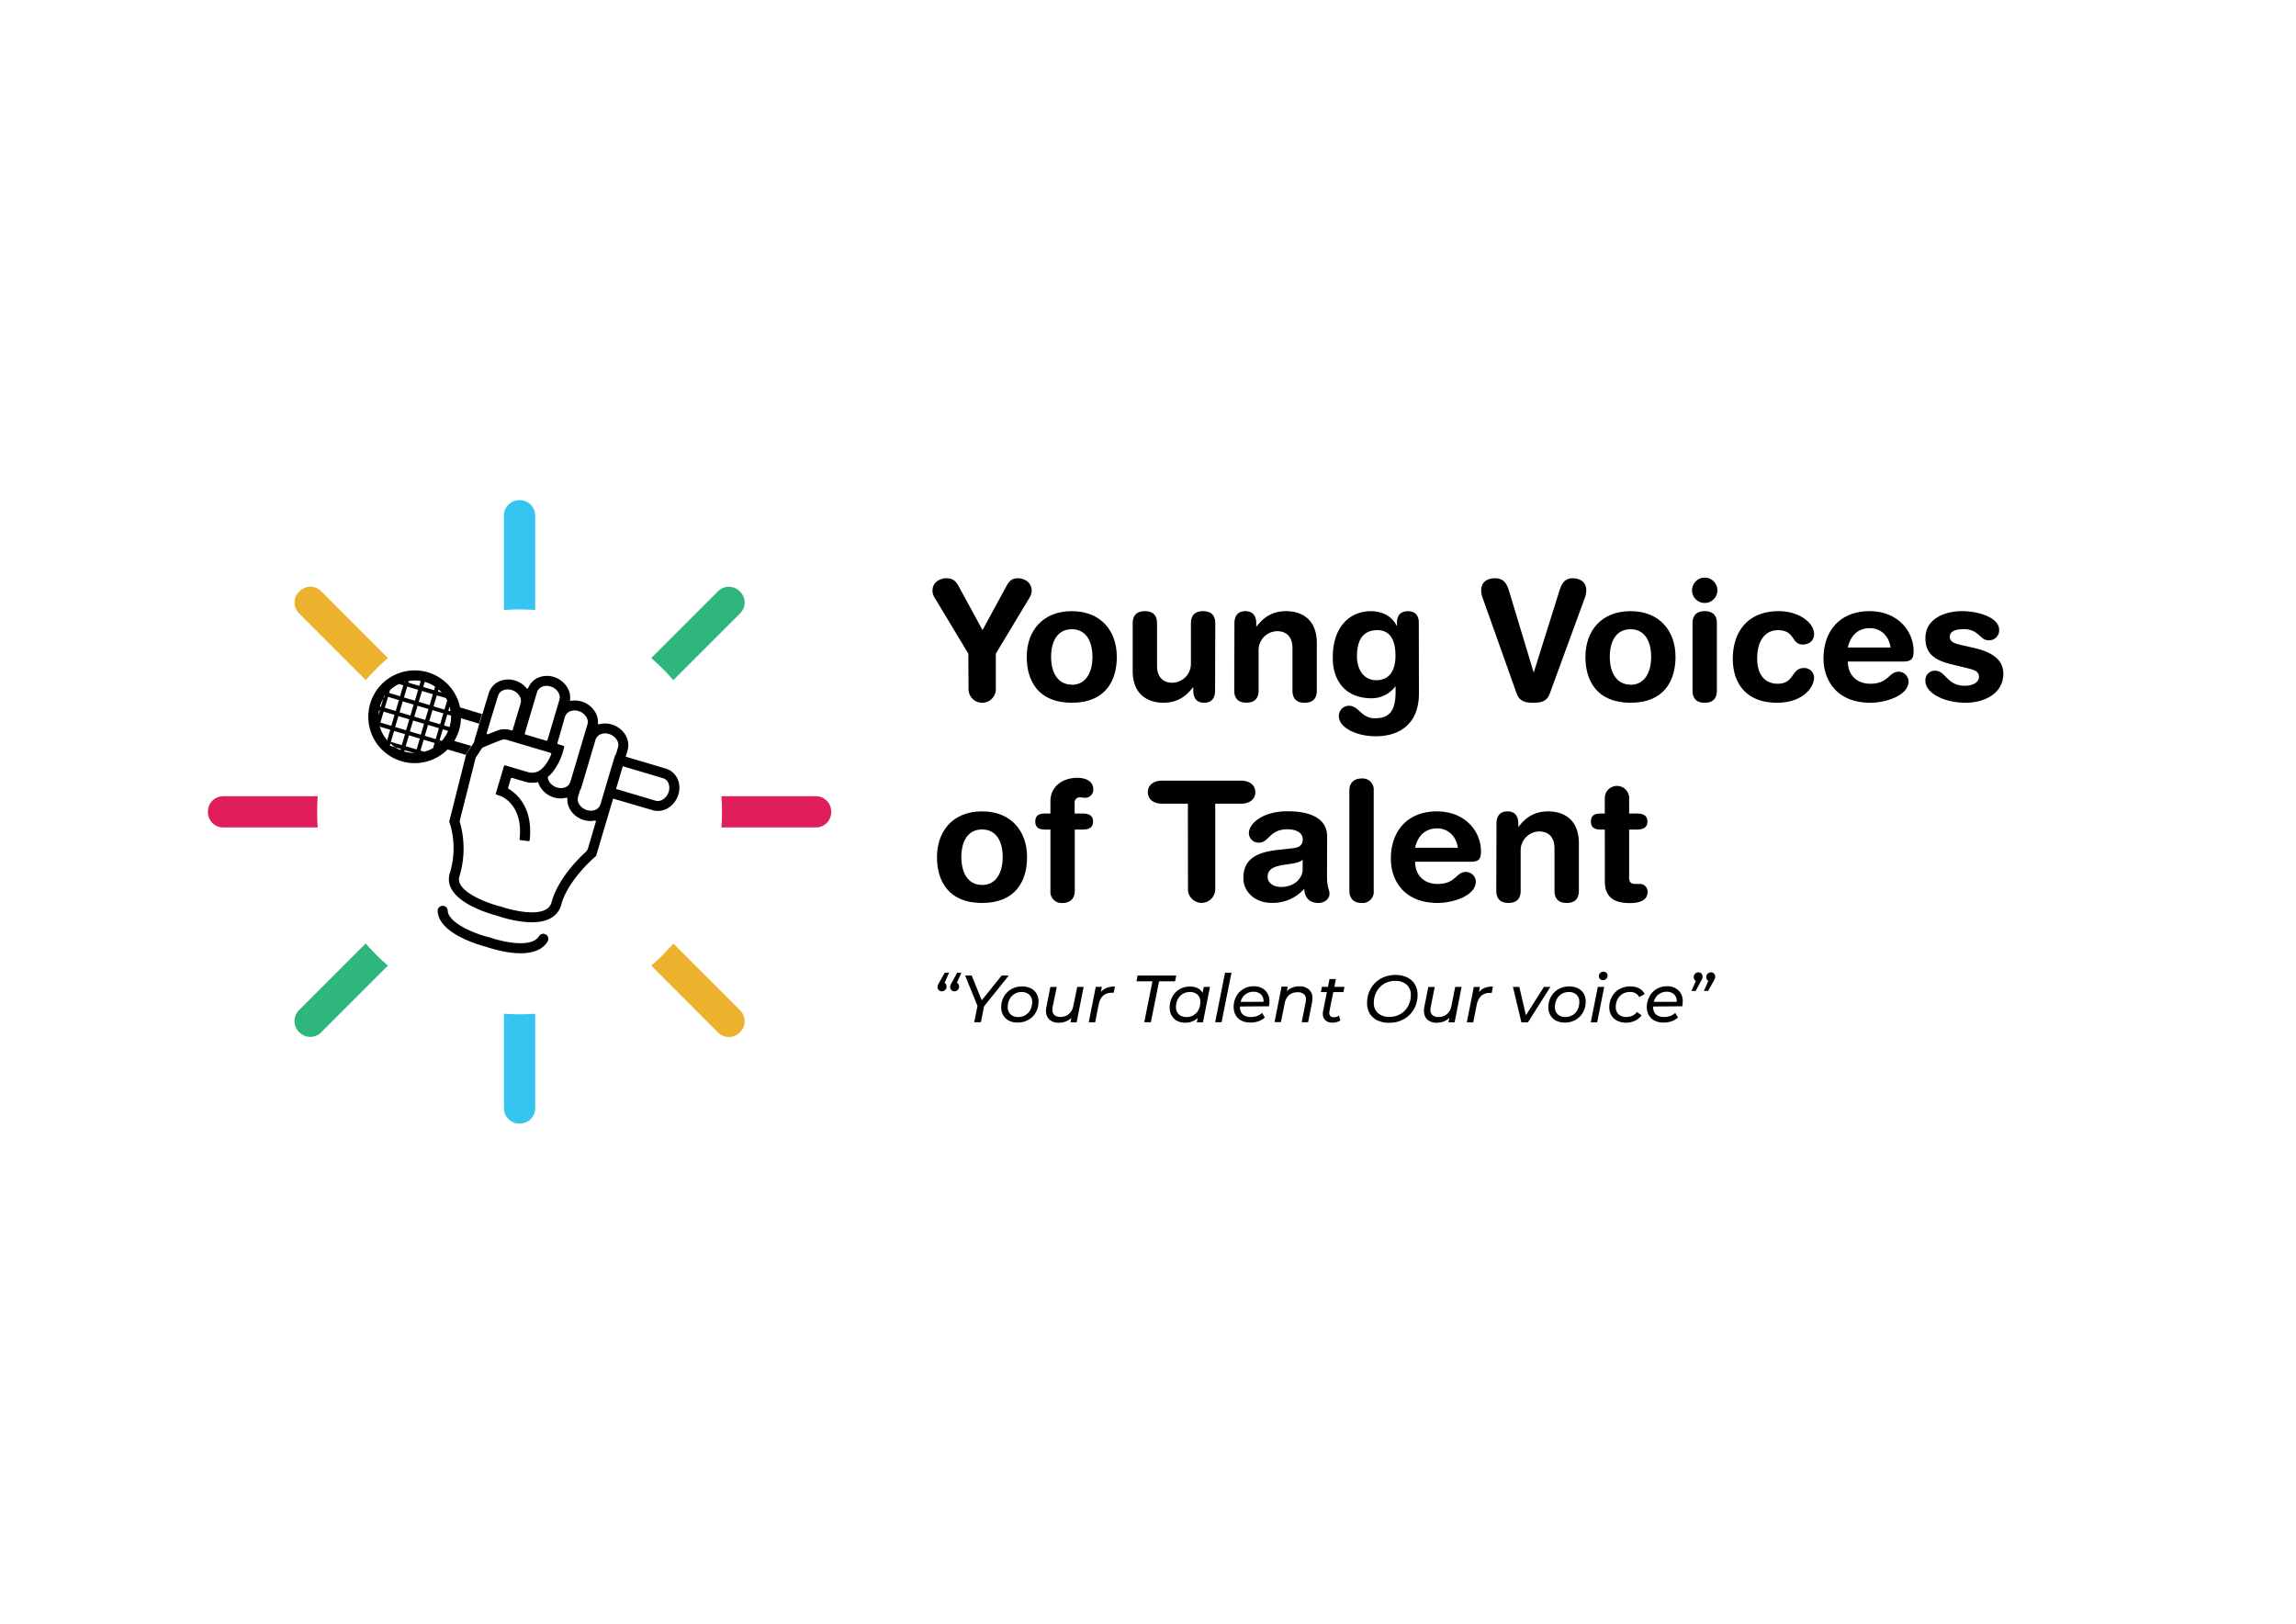 <svg id="Layer_1" data-name="Layer 1" xmlns="http://www.w3.org/2000/svg" viewBox="0 0 841.89 595.27"><defs><style>.cls-1{fill:#e01e5a;}.cls-2{fill:#36c5f0;}.cls-3{fill:#ecb22e;}.cls-4{fill:#2eb67d;}.cls-5{opacity:0.51;}</style></defs><path d="M355.07,239.65l-12.3-20.43a5.12,5.12,0,0,1-.85-2.63c0-3.42,3.12-4.59,5.07-4.59,2.39,0,3.49,1,4.53,2.94L360.27,231,369,214.94c1.16-2.2,2.26-2.94,4.34-2.94,1.83,0,4.95,1.17,4.95,4.59a5.12,5.12,0,0,1-.85,2.63l-12.3,20.43v13a5,5,0,1,1-10,0Z"/><path d="M393,224.06c10.76,0,16.51,7.34,16.51,16.76,0,8.93-4.34,16.82-16.51,16.82s-16.52-7.89-16.52-16.82C376.48,231.4,382.23,224.06,393,224.06Zm0,27c5.32,0,7.58-4.77,7.58-10.21,0-5.81-2.38-10.16-7.58-10.16s-7.59,4.35-7.59,10.16C385.41,246.26,387.67,251,393,251Z"/><path d="M445.54,253.17c0,2.7-1.22,4.47-4,4.47s-4-1.77-4-4.47V252h-.12c-2.51,3.3-5.75,5.63-10.83,5.63-5.39,0-11.26-2.69-11.26-11.75V228.52c0-2.38,1-4.46,4.47-4.46s4.46,2.08,4.46,4.46v15.6c0,3.61,1.78,6.18,5.63,6.18a6.94,6.94,0,0,0,6.79-7V228.52c0-2.38,1-4.46,4.47-4.46s4.46,2.08,4.46,4.46Z"/><path d="M452.64,228.52c0-2.69,1.22-4.46,4-4.46s4,1.77,4,4.46v1.16h.12c2.51-3.3,5.75-5.62,10.83-5.62,5.38,0,11.26,2.69,11.26,11.74v17.37c0,2.39-1,4.47-4.47,4.47s-4.46-2.08-4.46-4.47v-15.6c0-3.6-1.78-6.17-5.63-6.17a6.93,6.93,0,0,0-6.79,7v14.74c0,2.39-1,4.47-4.47,4.47s-4.46-2.08-4.46-4.47Z"/><path d="M520.29,254.21c0,10.77-6.6,15.72-15.9,15.72-6.79,0-13.46-3.05-13.46-7.4a3.71,3.71,0,0,1,3.67-3.79c3.73,0,4.47,4.59,9.48,4.59,5.45,0,7.65-2.75,7.65-9.79v-1.83h-.12A11,11,0,0,1,503,256c-9.42,0-14.31-6.12-14.31-14.93,0-11.56,6.48-17,14-17,4.35,0,7.77,2,9.42,5.32h.13v-1.1c0-2.76,1.4-4.22,4-4.22s4,1.46,4,4.22Zm-15.6-4.83c4,0,7-2.63,7-9s-2.45-9.36-6.61-9.36c-5.75,0-7.52,4.22-7.52,9.73C497.6,244.85,499.62,249.38,504.69,249.38Z"/><path d="M568.31,254.15c-1,2.88-3,3.49-6.12,3.49s-5.08-.61-6.11-3.49l-12.36-34.74a8.65,8.65,0,0,1-.61-2.94c0-3.36,2.57-4.47,5.07-4.47,2.7,0,4.16,1.41,5.08,4.41l9.06,30h.12l9.42-30c.91-3,2.38-4.41,4.71-4.41,2.51,0,5.08,1.11,5.08,4.47a8.69,8.69,0,0,1-.62,2.94Z"/><path d="M597.86,224.06c10.76,0,16.51,7.34,16.51,16.76,0,8.93-4.34,16.82-16.51,16.82s-16.52-7.89-16.52-16.82C581.34,231.4,587.09,224.06,597.86,224.06Zm0,27c5.32,0,7.58-4.77,7.58-10.21,0-5.81-2.38-10.16-7.58-10.16s-7.59,4.35-7.59,10.16C590.27,246.26,592.53,251,597.86,251Z"/><path d="M625.08,211.76a4.65,4.65,0,1,1-4.65,4.65A4.65,4.65,0,0,1,625.08,211.76Zm-4.47,16.76c0-2.38,1-4.46,4.47-4.46s4.46,2.08,4.46,4.46v24.65c0,2.39-1,4.47-4.46,4.47s-4.47-2.08-4.47-4.47Z"/><path d="M652.18,224.06c7.46,0,13,4.22,13,8.38,0,2.57-1.9,3.85-4.16,3.85-4.23,0-2.7-5.26-9.12-5.26-3.49,0-7.58,2.38-7.58,10.46,0,5.57,2.63,9.18,7.52,9.18,6.24,0,4.89-5.76,9.6-5.76a3.55,3.55,0,0,1,3.74,3.43c0,3.92-4.41,9.3-13.58,9.3-11,0-16.22-6.79-16.22-16.15C635.41,231.21,641.23,224.06,652.18,224.06Z"/><path d="M677.56,242.53c0,4.71,3.06,8.14,8.26,8.14,6.73,0,6.73-4.41,10.34-4.41a3.69,3.69,0,0,1,3.67,3.49c0,5.38-8.63,7.89-14,7.89-12.48,0-17.19-8.44-17.19-16.21,0-10.4,6.3-17.37,16.88-17.37,10.28,0,16.15,7.27,16.15,14.62,0,3-.92,3.85-3.91,3.85Zm15.66-5.14c-.49-4.1-3.55-7.1-7.52-7.1-4.47,0-7.16,2.76-8.14,7.1Z"/><path d="M719.4,224.06c6.79,0,13.64,2.69,13.64,6.79a3.7,3.7,0,0,1-3.73,3.91c-3.49,0-3.61-4.1-9.24-4.1-3.12,0-5.13.86-5.13,2.75,0,2.08,2,2.57,4.77,3.19l3.73.85c5.08,1.16,11.13,3.31,11.13,9.55,0,7.27-7,10.64-13.76,10.64-8.08,0-14.81-3.61-14.81-8a3.44,3.44,0,0,1,3.61-3.74c3.86,0,4.22,5.51,10.83,5.51,3.18,0,5.2-1.41,5.2-3.24,0-2.27-2-2.63-5.14-3.43l-5.26-1.28C710,242.16,706,240,706,234,706,226.75,713.22,224.06,719.4,224.06Z"/><path d="M360.09,297.46c10.76,0,16.51,7.34,16.51,16.76,0,8.93-4.34,16.82-16.51,16.82s-16.52-7.89-16.52-16.82C343.57,304.8,349.32,297.46,360.09,297.46Zm0,27c5.32,0,7.58-4.78,7.58-10.22,0-5.81-2.38-10.15-7.58-10.15s-7.59,4.34-7.59,10.15C352.5,319.66,354.76,324.44,360.09,324.44Z"/><path d="M385.17,304.13h-2c-2.51,0-3.55-1-3.55-2.94s1-2.94,3.55-2.94h2v-4.46c0-5.63,4.64-8.63,9.84-8.63,3.25,0,5.88,1.29,5.88,4.29A3,3,0,0,1,398,292.5c-.67,0-1.28-.18-2-.18a1.86,1.86,0,0,0-1.95,2.08v3.85h2.75c2.63,0,4,.8,4,2.94s-1.41,2.94-4,2.94H394.1v22.45c0,2.93-1.78,4.46-4.47,4.46a4.08,4.08,0,0,1-4.46-4.46Z"/><path d="M435.57,294.65h-9.48c-2.88,0-5.2-1.47-5.2-4.23s2.32-4.22,5.2-4.22h29c2.88,0,5.2,1.47,5.2,4.22s-2.32,4.23-5.2,4.23H445.6V326a5,5,0,0,1-10,0Z"/><path d="M486.59,321.62c0,3.73.91,4.59.91,6,0,2-1.89,3.42-4,3.42-3.86,0-5.14-2.44-5.26-5.2A15.38,15.38,0,0,1,466,331c-5.08,0-10.09-3.48-10.09-9.11,0-7.4,5.63-9.48,12.48-10.28l5.44-.61c2.14-.25,3.85-.73,3.85-3.3s-2.63-3.67-5.62-3.67c-6.61,0-6.79,4.89-10.34,4.89a3.55,3.55,0,0,1-3.79-3.43c0-3.54,5-8.07,14.19-8.07,8.56,0,14.5,2.75,14.5,9.18Zm-8.94-6.42c-1,.92-2.81,1.22-3.85,1.41l-3.24.49c-3.73.55-5.75,1.71-5.75,4.4,0,2,1.9,3.67,4.95,3.67,4.9,0,7.89-3.18,7.89-6.48Z"/><path d="M494.78,289.87c0-2.93,1.78-4.46,4.47-4.46a4.08,4.08,0,0,1,4.46,4.46v36.71a4.08,4.08,0,0,1-4.46,4.46c-2.69,0-4.47-1.53-4.47-4.46Z"/><path d="M518.88,315.93c0,4.71,3.06,8.14,8.26,8.14,6.73,0,6.73-4.41,10.34-4.41a3.69,3.69,0,0,1,3.67,3.49c0,5.38-8.63,7.89-14,7.89C514.66,331,510,322.6,510,314.83c0-10.4,6.3-17.37,16.89-17.37,10.27,0,16.15,7.28,16.15,14.62,0,3.06-.92,3.85-3.92,3.85Zm15.66-5.14c-.49-4.09-3.54-7.09-7.52-7.09-4.47,0-7.16,2.75-8.14,7.09Z"/><path d="M548.73,301.93c0-2.7,1.23-4.47,4-4.47s4,1.77,4,4.47v1.16h.12c2.51-3.31,5.75-5.63,10.83-5.63,5.38,0,11.26,2.69,11.26,11.74v17.38c0,2.38-1,4.46-4.47,4.46s-4.47-2.08-4.47-4.46V311c0-3.61-1.77-6.18-5.62-6.18a6.93,6.93,0,0,0-6.79,7v14.75c0,2.38-1,4.46-4.47,4.46s-4.47-2.08-4.47-4.46Z"/><path d="M588.44,304.13H586.9c-2.5,0-3.54-1-3.54-2.94s1-2.94,3.54-2.94h1.54v-5.44a4.47,4.47,0,1,1,8.93,0v5.44h2.69c2.63,0,4,.8,4,2.94s-1.41,2.94-4,2.94h-2.69V322c0,1.35.73,2.08,2.32,2.08H601a2.8,2.8,0,0,1,3.12,3c0,2.57-2.21,4-6.49,4-6.48,0-9.17-2.69-9.17-8Z"/><path d="M346.86,360.86a1.51,1.51,0,0,1,.21.79,1.79,1.79,0,0,1-.5,1.28,1.65,1.65,0,0,1-1.21.51,1.55,1.55,0,0,1-1.12-.44,1.51,1.51,0,0,1-.45-1.13,2,2,0,0,1,.12-.69,7,7,0,0,1,.44-.9l2.06-3.67H348l-1.64,3.7A1.45,1.45,0,0,1,346.86,360.86Zm4.62,0a1.51,1.51,0,0,1,.21.79,1.79,1.79,0,0,1-.5,1.28,1.63,1.63,0,0,1-1.21.51,1.54,1.54,0,0,1-1.11-.44,1.48,1.48,0,0,1-.46-1.13,1.8,1.8,0,0,1,.13-.69,5.9,5.9,0,0,1,.44-.9l2-3.67h1.54l-1.64,3.7A1.39,1.39,0,0,1,351.48,360.86Z"/><path d="M360.84,368.92l-1.17,5.85h-2.45l1.2-6-4.53-11.13h2.4l3.7,9.08,7.31-9.08h2.6Z"/><path d="M370,374.22a5.08,5.08,0,0,1-2.13-2,5.6,5.6,0,0,1-.76-2.94,7.85,7.85,0,0,1,1-3.91,7.07,7.07,0,0,1,2.72-2.73,7.73,7.73,0,0,1,3.91-1,7.22,7.22,0,0,1,3.21.68,5,5,0,0,1,2.11,1.95,5.65,5.65,0,0,1,.75,2.95,7.89,7.89,0,0,1-1,3.92,7,7,0,0,1-2.7,2.74,7.73,7.73,0,0,1-3.91,1A7,7,0,0,1,370,374.22Zm6-2.06a4.84,4.84,0,0,0,1.81-1.94,6.09,6.09,0,0,0,.64-2.84,3.52,3.52,0,0,0-1-2.69,4,4,0,0,0-2.86-1,4.87,4.87,0,0,0-4.41,2.65,5.94,5.94,0,0,0-.66,2.83,3.5,3.5,0,0,0,1,2.68,4,4,0,0,0,2.85,1A5,5,0,0,0,376,372.16Z"/><path d="M397.35,361.8l-2.57,13h-2.25l.32-1.67a5.61,5.61,0,0,1-2.07,1.36,7.21,7.21,0,0,1-2.58.45,4.84,4.84,0,0,1-3.4-1.14,4.13,4.13,0,0,1-1.25-3.21,8.09,8.09,0,0,1,.15-1.49l1.44-7.27h2.35L386,369.09a6.39,6.39,0,0,0-.12,1.1,2.49,2.49,0,0,0,.75,1.95,3.19,3.19,0,0,0,2.21.67,4.64,4.64,0,0,0,3.1-1.05,5.32,5.32,0,0,0,1.65-3.08L395,361.8Z"/><path d="M405.81,362.17a8.31,8.31,0,0,1,3-.49l-.44,2.27-.61,0q-4.05,0-4.9,4.35l-1.29,6.49h-2.35l2.57-13h2.25l-.37,1.93A5,5,0,0,1,405.81,362.17Z"/><path d="M422.57,359.77h-5.84l.41-2.13h14.17l-.44,2.13H425l-3,15h-2.42Z"/><path d="M443.67,361.8l-2.57,13h-2.25l.31-1.59a6.14,6.14,0,0,1-2,1.28,6.94,6.94,0,0,1-2.53.45,6.3,6.3,0,0,1-3-.67,4.93,4.93,0,0,1-2-1.94,5.89,5.89,0,0,1-.74-3,8,8,0,0,1,1-3.94,6.86,6.86,0,0,1,2.63-2.71,7.24,7.24,0,0,1,3.75-1,6.25,6.25,0,0,1,2.85.59,4.14,4.14,0,0,1,1.83,1.73l.44-2.2Zm-6,10.36a4.78,4.78,0,0,0,1.81-1.94,6.1,6.1,0,0,0,.65-2.84,3.52,3.52,0,0,0-1-2.69,4,4,0,0,0-2.86-1,5,5,0,0,0-2.59.7,4.81,4.81,0,0,0-1.81,1.95,5.94,5.94,0,0,0-.66,2.83,3.53,3.53,0,0,0,1,2.68,4,4,0,0,0,2.85,1A4.93,4.93,0,0,0,437.71,372.16Z"/><path d="M449.2,356.61h2.35l-3.63,18.16h-2.35Z"/><path d="M454.68,369v.14a3.58,3.58,0,0,0,1,2.76,4.45,4.45,0,0,0,3.09.94,6.2,6.2,0,0,0,2.25-.4,5.26,5.26,0,0,0,1.76-1.09l1,1.69a6.83,6.83,0,0,1-2.32,1.37,8.68,8.68,0,0,1-2.89.48,7.37,7.37,0,0,1-3.3-.68,5,5,0,0,1-2.15-2,5.67,5.67,0,0,1-.76-3,8.09,8.09,0,0,1,.94-3.92,6.83,6.83,0,0,1,2.62-2.71,7.21,7.21,0,0,1,3.75-1,5.87,5.87,0,0,1,4.22,1.5,5.38,5.38,0,0,1,1.58,4.1,10.4,10.4,0,0,1-.17,1.74Zm1.93-4.41a4.9,4.9,0,0,0-1.69,2.7h8.37a3.31,3.31,0,0,0-.92-2.71,3.88,3.88,0,0,0-2.78-1A4.7,4.7,0,0,0,456.61,364.61Z"/><path d="M480,362.8a4.06,4.06,0,0,1,1.24,3.18,8.31,8.31,0,0,1-.15,1.52l-1.44,7.27h-2.35l1.44-7.27a6.46,6.46,0,0,0,.13-1.08,2.51,2.51,0,0,0-.76-1.95,3.26,3.26,0,0,0-2.25-.69,4.75,4.75,0,0,0-3.15,1,5.32,5.32,0,0,0-1.65,3.1l-1.37,6.85h-2.35l2.57-13h2.25l-.32,1.66a6.31,6.31,0,0,1,4.7-1.78A4.93,4.93,0,0,1,480,362.8Z"/><path d="M487.49,370.63a3.51,3.51,0,0,0-.07.69,1.62,1.62,0,0,0,.42,1.2,1.83,1.83,0,0,0,1.29.41,3.07,3.07,0,0,0,1.86-.61l.49,1.79a5.21,5.21,0,0,1-3,.8,3.53,3.53,0,0,1-2.49-.86,3.12,3.12,0,0,1-.94-2.39,4.46,4.46,0,0,1,.1-1l1.39-6.95h-2.2l.37-1.93h2.23l.56-2.84h2.35l-.57,2.84H493l-.39,1.93h-3.72Z"/><path d="M505,374.06a6.49,6.49,0,0,1-2.77-2.53,7.42,7.42,0,0,1-.95-3.78,10.58,10.58,0,0,1,1.3-5.22,9.66,9.66,0,0,1,3.65-3.72,10.71,10.71,0,0,1,5.45-1.37,9.69,9.69,0,0,1,4.34.91,6.46,6.46,0,0,1,2.78,2.53,7.32,7.32,0,0,1,1,3.78,10.62,10.62,0,0,1-1.29,5.21,9.58,9.58,0,0,1-3.67,3.72,10.67,10.67,0,0,1-5.46,1.37A9.64,9.64,0,0,1,505,374.06Zm8.61-2.35a7.3,7.3,0,0,0,2.72-2.9,8.55,8.55,0,0,0,1-4,4.94,4.94,0,0,0-1.5-3.78,6.07,6.07,0,0,0-4.3-1.41,7.63,7.63,0,0,0-4.06,1.08,7.49,7.49,0,0,0-2.73,2.91,8.46,8.46,0,0,0-1,4,4.91,4.91,0,0,0,1.51,3.78,6.11,6.11,0,0,0,4.31,1.41A7.6,7.6,0,0,0,513.57,371.71Z"/><path d="M535.94,361.8l-2.57,13h-2.25l.31-1.67a5.49,5.49,0,0,1-2.06,1.36,7.21,7.21,0,0,1-2.58.45,4.88,4.88,0,0,1-3.41-1.14,4.16,4.16,0,0,1-1.24-3.21,9,9,0,0,1,.14-1.49l1.45-7.27h2.35l-1.45,7.29a6.39,6.39,0,0,0-.12,1.1,2.49,2.49,0,0,0,.75,1.95,3.18,3.18,0,0,0,2.21.67,4.64,4.64,0,0,0,3.1-1.05,5.32,5.32,0,0,0,1.65-3.08l1.37-6.88Z"/><path d="M544.4,362.17a8.24,8.24,0,0,1,3-.49L547,364l-.62,0q-4,0-4.89,4.35l-1.3,6.49h-2.35l2.57-13h2.25l-.36,1.93A5,5,0,0,1,544.4,362.17Z"/><path d="M568.5,361.8l-8.24,13h-2.4l-3.11-13h2.35l2.42,10.4,6.61-10.4Z"/><path d="M570.63,374.22a5.2,5.2,0,0,1-2.13-2,5.69,5.69,0,0,1-.76-2.94,7.85,7.85,0,0,1,1-3.91,7.13,7.13,0,0,1,2.72-2.73,7.76,7.76,0,0,1,3.91-1,7.16,7.16,0,0,1,3.21.68,5.07,5.07,0,0,1,2.12,1.95,5.74,5.74,0,0,1,.74,2.95,7.79,7.79,0,0,1-1,3.92,7,7,0,0,1-2.7,2.74,7.69,7.69,0,0,1-3.9,1A7.06,7.06,0,0,1,570.63,374.22Zm6-2.06a4.78,4.78,0,0,0,1.81-1.94,6.1,6.1,0,0,0,.65-2.84,3.55,3.55,0,0,0-1-2.69,4,4,0,0,0-2.87-1,5,5,0,0,0-2.59.7,4.81,4.81,0,0,0-1.81,1.95,5.94,5.94,0,0,0-.66,2.83,3.53,3.53,0,0,0,1,2.68,4,4,0,0,0,2.85,1A4.91,4.91,0,0,0,576.59,372.16Z"/><path d="M585.88,361.8h2.34l-2.57,13h-2.34Zm.8-2.91a1.39,1.39,0,0,1-.41-1,1.62,1.62,0,0,1,.47-1.17,1.65,1.65,0,0,1,1.22-.47,1.49,1.49,0,0,1,1.06.4,1.27,1.27,0,0,1,.43,1,1.63,1.63,0,0,1-.48,1.22,1.7,1.7,0,0,1-1.24.46A1.42,1.42,0,0,1,586.68,358.89Z"/><path d="M593,374.22a5.11,5.11,0,0,1-2.15-2,5.56,5.56,0,0,1-.76-2.95,7.75,7.75,0,0,1,1-3.91,7,7,0,0,1,2.71-2.73,7.82,7.82,0,0,1,3.94-1q3.84,0,5.34,2.81l-2,1.1a3.68,3.68,0,0,0-3.52-1.86,5,5,0,0,0-2.6.7,4.79,4.79,0,0,0-1.83,1.95,5.94,5.94,0,0,0-.66,2.83,3.5,3.5,0,0,0,1,2.68,4,4,0,0,0,2.87,1,5.22,5.22,0,0,0,2.19-.47,4.07,4.07,0,0,0,1.68-1.37l1.71,1.23a6.2,6.2,0,0,1-2.42,2,7.64,7.64,0,0,1-3.26.7A7.23,7.23,0,0,1,593,374.22Z"/><path d="M606.18,369v.14a3.58,3.58,0,0,0,1,2.76,4.42,4.42,0,0,0,3.08.94,6.29,6.29,0,0,0,2.26-.4,5.36,5.36,0,0,0,1.76-1.09l1,1.69a6.92,6.92,0,0,1-2.32,1.37,8.72,8.72,0,0,1-2.89.48,7.37,7.37,0,0,1-3.3-.68,5.07,5.07,0,0,1-2.16-2,5.76,5.76,0,0,1-.76-3,8.09,8.09,0,0,1,1-3.92,6.81,6.81,0,0,1,2.61-2.71,7.25,7.25,0,0,1,3.76-1,5.87,5.87,0,0,1,4.22,1.5,5.42,5.42,0,0,1,1.58,4.1,10.4,10.4,0,0,1-.17,1.74Zm1.94-4.41a4.79,4.79,0,0,0-1.69,2.7h8.37a3.31,3.31,0,0,0-.92-2.71,3.88,3.88,0,0,0-2.78-1A4.68,4.68,0,0,0,608.12,364.61Z"/><path d="M623.85,356.91a1.53,1.53,0,0,1,.44,1.12,2.09,2.09,0,0,1-.12.72,6.47,6.47,0,0,1-.42.87l-2,3.67h-1.55l1.64-3.67a1.42,1.42,0,0,1-.57-.57,1.74,1.74,0,0,1,1.53-2.58A1.46,1.46,0,0,1,623.85,356.91Zm4.62,0a1.49,1.49,0,0,1,.44,1.12,2.09,2.09,0,0,1-.12.72,7.61,7.61,0,0,1-.41.87l-2.06,3.67h-1.54l1.64-3.67a1.39,1.39,0,0,1-.58-.57,1.81,1.81,0,0,1-.2-.82,1.68,1.68,0,0,1,.51-1.26,1.66,1.66,0,0,1,1.22-.5A1.46,1.46,0,0,1,628.47,356.91Z"/><path class="cls-1" d="M116.29,297.64c0,1.93.08,3.84.22,5.72H81.86a5.6,5.6,0,0,1-5.61-5.58,1,1,0,0,1,0-.28,5.6,5.6,0,0,1,5.61-5.59h34.65c-.14,1.89-.22,3.8-.22,5.73Z"/><path class="cls-1" d="M304.79,297.5v.28a5.61,5.61,0,0,1-5.62,5.58H264.52c.14-1.88.22-3.79.22-5.72h0c0-1.93-.08-3.84-.22-5.73h34.65A5.62,5.62,0,0,1,304.79,297.5Z"/><path class="cls-2" d="M196.24,371.64v34.65a5.62,5.62,0,0,1-5.58,5.62h-.28a5.62,5.62,0,0,1-5.59-5.62V371.64c1.89.15,3.8.22,5.72.22S194.35,371.79,196.24,371.64Z"/><path class="cls-2" d="M196.24,189v34.64q-2.84-.21-5.73-.21c-1.92,0-3.83.07-5.72.21V189a5.61,5.61,0,0,1,5.59-5.62h.28A5.61,5.61,0,0,1,196.24,189Z"/><path class="cls-3" d="M271.42,378.34l-.11.1-.09.1a5.6,5.6,0,0,1-7.92,0L238.79,354q2.18-1.86,4.21-3.89t3.89-4.2l24.5,24.5A5.6,5.6,0,0,1,271.42,378.34Z"/><path class="cls-3" d="M142.24,241.26q-2.19,1.88-4.21,3.9t-3.89,4.2l-24.5-24.5a5.61,5.61,0,0,1,0-7.92l.11-.1.1-.1a5.59,5.59,0,0,1,7.91,0Z"/><path class="cls-4" d="M142.24,354l-24.51,24.5a5.59,5.59,0,0,1-7.91,0l-.1-.1-.11-.1a5.61,5.61,0,0,1,0-7.92l24.5-24.5q1.86,2.18,3.89,4.2T142.24,354Z"/><path class="cls-4" d="M271.39,224.86l-24.5,24.5q-1.86-2.18-3.89-4.2t-4.21-3.9l24.51-24.5a5.6,5.6,0,0,1,7.92,0l.09.1.11.1A5.6,5.6,0,0,1,271.39,224.86Z"/><path d="M248.53,285.74a6.94,6.94,0,0,0-4.51-4l-14.59-4.33.66-2.23a7.11,7.11,0,0,0-.74-5.7,8.82,8.82,0,0,0-5-3.87,8.49,8.49,0,0,0-4.66-.07.35.35,0,0,1-.45-.37,6.9,6.9,0,0,0-1-4.13,8.7,8.7,0,0,0-5-3.86h0a8.59,8.59,0,0,0-3.82-.25.35.35,0,0,1-.41-.39,7,7,0,0,0-1-4.52,8.84,8.84,0,0,0-5-3.86,8.46,8.46,0,0,0-5.54.22,7,7,0,0,0-3.79,3.87.35.35,0,0,1-.59.09,8.57,8.57,0,0,0-4.3-2.86h0a8.31,8.31,0,0,0-5.94.4,7,7,0,0,0-3.62,4.25c-.52,1.69-1.42,4.63-2.34,7.66-.32,1-.64,2.08-1,3.1,0,.13-.08.28-.13.43-.54,1.81-1,3.49-1.4,4.74-.24.83-.43,1.5-.53,2.05h0l-.92,1.41L171,276.29l-.12.46-6.17,24.48.21.54a31.09,31.09,0,0,1,0,18.42,7.27,7.27,0,0,0,.72,5.88c3.49,6.11,14.91,9.2,16.65,9.66h0c.26.1.92.32,1.86.6,3.82,1.13,12.31,3.14,17.53.42a7.93,7.93,0,0,0,4.14-5.16c2.4-8.95,12.23-17.32,12.32-17.41l.42-.35,6.26-21.05L239.2,297a7.1,7.1,0,0,0,5.68-.71,8.74,8.74,0,0,0,3.87-5.06A8.24,8.24,0,0,0,248.53,285.74Zm-41.42-22.82a3.34,3.34,0,0,1,1.89-2.14,4.62,4.62,0,0,1,3.1-.1,4.89,4.89,0,0,1,2.93,2.26,3.3,3.3,0,0,1,.35,2.71l-3.12,10.49-2.47,8.32-.59,2a3.44,3.44,0,0,1-.84,1.43,2.93,2.93,0,0,1-1,.71,4.65,4.65,0,0,1-3.11.11h0a5,5,0,0,1-2.91-2.25,3,3,0,0,1-.34-.76,3.14,3.14,0,0,1-.13-.68.34.34,0,0,1,.13-.3,13.22,13.22,0,0,0,2.1-2.26,22.56,22.56,0,0,0,3.42-7.23l.19-.76.15-.62a.35.35,0,0,0-.23-.42l-2-.6a.36.36,0,0,1-.25-.43l.68-2.28Zm-14.68,5.94.67-2.27,3.77-12.68a3.33,3.33,0,0,1,1.88-2.14,4.62,4.62,0,0,1,3.1-.11h0a5,5,0,0,1,2.92,2.25,3.38,3.38,0,0,1,.34,2.71l-3.69,12.43-.67,2.27a.36.36,0,0,1-.44.24l-7.67-2.28A.35.35,0,0,1,192.43,268.86Zm-13.94-.15c.22-.73.46-1.54.71-2.39.33-1.11.69-2.3,1.07-3.54.75-2.45,1.55-5.08,2.34-7.61a3.21,3.21,0,0,1,1.65-2,4.69,4.69,0,0,1,3.35-.2,4.94,4.94,0,0,1,2.93,2.26,3.31,3.31,0,0,1,.34,2.7L188,267.55a.35.35,0,0,1-.43.24l-.37-.12a7.63,7.63,0,0,0-4.39,0l-.41.14c-1.37.53-2.52,1-3.47,1.36A.35.35,0,0,1,178.49,268.71Zm40,32.51L215.61,311a3,3,0,0,1-.83,1.32c-2.77,2.54-10.26,10-12.5,18.37a4.32,4.32,0,0,1-2.28,2.84c-4.4,2.29-13.41-.13-16.52-1.26l-.09,0-.1,0c-3.21-.8-12.07-3.79-14.44-7.94a3.64,3.64,0,0,1-.4-3,34.84,34.84,0,0,0,.1-20.13.41.41,0,0,1,0-.19l5.83-23.05,0-.1,2.07-3.18.34-.5h0c.73-.37,3.05-1.35,6.93-2.85a3.36,3.36,0,0,1,2.17-.07l16,4.75a.35.35,0,0,1,.24.46,16.4,16.4,0,0,1-2.25,4.08c-.24.3-.49.59-.76.87a7.77,7.77,0,0,1-1.17,1,6.08,6.08,0,0,1-.6.34,5.15,5.15,0,0,1-3.93.26l-8.19-2.43a.34.34,0,0,0-.43.24l-3,10.06a.34.34,0,0,0,.22.43l1.39.46c.33.11,8.5,3.07,7.11,15.84a.35.35,0,0,0,.31.38l3,.36a.35.35,0,0,0,.39-.32c1.3-11.8-4.61-17-7.75-18.86a.33.33,0,0,1-.16-.39l1-3.38a.35.35,0,0,1,.44-.23l4.65,1.38a9.22,9.22,0,0,0,4.61.23.35.35,0,0,1,.41.23,6.83,6.83,0,0,0,.68,1.48,8.74,8.74,0,0,0,5,3.86l0,0a8.5,8.5,0,0,0,4.5.09.36.36,0,0,1,.45.37,7.09,7.09,0,0,0,1,3.95,8.66,8.66,0,0,0,5,3.86h0a8.47,8.47,0,0,0,3.89.24A.35.35,0,0,1,218.5,301.22Zm6.16-21.41-2.48,8.33-1.05,3.54-.91,3.07a3.27,3.27,0,0,1-1.87,2.14,4.65,4.65,0,0,1-3.11.11h0a5.06,5.06,0,0,1-2.91-2.25A3.34,3.34,0,0,1,212,292l.79-2.66.17.05,5.36-18.05a3.32,3.32,0,0,1,1.87-2.14,4.65,4.65,0,0,1,3.11-.11,5.17,5.17,0,0,1,2.94,2.26,3.38,3.38,0,0,1,.35,2.71l-.8,2.66-.17-.05Zm20.56,10.42a5.15,5.15,0,0,1-2.27,2.95,3.34,3.34,0,0,1-2.7.32l-14.35-4.26,2.47-8.33,14.6,4.34a3.23,3.23,0,0,1,2.13,1.87A4.59,4.59,0,0,1,245.22,290.23Z"/><g class="cls-5"><path d="M148.32,249.86l-.06.19.36-.1Z"/><path d="M141.93,271.39l-.05.17.26.08A2.52,2.52,0,0,1,141.93,271.39Z"/></g><g class="cls-5"><path d="M148.32,249.86l-.06.19.36-.1Z"/></g><path d="M168.7,259.35a17,17,0,1,0-4.58,15.4l6.72,2,.12-.46,1.84-2.81-6.23-1.84a17.48,17.48,0,0,0,1.78-4,17.29,17.29,0,0,0,.69-4.33l6.62,2c.05-.15.09-.3.13-.43.31-1,.63-2.07,1-3.1Zm-3.88-.26a11.83,11.83,0,0,1,.38,1.69l-.81-.24Zm-4-6.32a12.38,12.38,0,0,1,1.15,1.14l-1.37-.41Zm2.62,3.11c.19.32.37.64.53,1l-1,3.27-4-1.2,1.19-4Zm-.86,5.65-1.19,4-4-1.18,1.19-4ZM155.72,250l.13,0a13.15,13.15,0,0,1,3.7,1.76l-.38,1.28-4-1.19Zm3,4.5-1.18,4-4-1.19,1.19-4Zm-12.22,6.63,1.18-4,4,1.19-1.19,4Zm3.58,2.6-1.19,4-4-1.2,1.2-4Zm1.41.42,4,1.19-1.2,4-4-1.2Zm.43-1.42,1.19-4,4,1.19-1.19,4Zm-2-13.07a12.71,12.71,0,0,1,4.35,0l-.53,1.79-4-1.19Zm-1.32.29-.25.08-.08,0,0-.19Zm.72,1.74,4,1.2-1.19,4-4-1.19ZM143,253a13.28,13.28,0,0,1,3.31-2.23l1.58.47-1.2,4-4-1.19Zm3.28,3.66-1.18,4-4-1.19,1.18-4Zm-1.61,5.42-1.19,4-4-1.18,1.2-4Zm-4.12-6,.3-1,.3.09a9.19,9.19,0,0,0-.6.93l-.89,3-.36-.1A13.27,13.27,0,0,1,140.56,256.11ZM139,260.42l.28.1-.47,1.59A12.31,12.31,0,0,1,139,260.42Zm.3,6h0l-.21-.06.1-.35a1.6,1.6,0,0,0,.05.21l.06.2,3.8,1.12-1.14,3.85A13.23,13.23,0,0,1,139.27,266.42Zm2.86,5.22-.25-.08.05-.17.1.13.11.12Zm4.63,3.34a11.53,11.53,0,0,1-1.84-1l-2-.6.23-.79a11.83,11.83,0,0,0,1.82,1.39l2,.58Zm-3.47-3,1.19-4,4,1.19-1.19,4Zm9.05,4.1v0l0,.09h0l-.37-.11a12.94,12.94,0,0,1-3.66-.55l-.12,0,.15-.49,3.63,1.08h.41Zm.38-1.31-4-1.19,1.19-4,4,1.2Zm6.06-.52a13.1,13.1,0,0,1-3.23,1.36l-1.41-.42,1.19-4,4,1.19Zm1.95-1.4,0-.06,0,0Zm-1-1.89-4-1.2,1.19-4,4,1.2Zm2.23.66-.82-.24,1.19-4,1.95.59A13.06,13.06,0,0,1,162,271.63Zm2.83-5.07-2-.6,1.19-4,1.38.41A13.21,13.21,0,0,1,164.82,266.56Z"/><g class="cls-5"><path d="M139.16,266l-.1.35.21.06C139.23,266.29,139.19,266.15,139.16,266Z"/></g><g class="cls-5"><path d="M151.93,276.09l.37.11,0-.12Z"/></g><path d="M199.66,342.41a1.82,1.82,0,0,0-2,.78,4.31,4.31,0,0,1-1.8,1.65c-4.39,2.3-13.4-.12-16.51-1.25l-.09,0h-.09c-3.23-.81-12.08-3.8-14.46-8a3.87,3.87,0,0,1-.55-1.79,1.8,1.8,0,0,0-1.31-1.64h0a1.84,1.84,0,0,0-2.37,1.77,7.43,7.43,0,0,0,1.05,3.5c3.44,6,14.63,9.14,16.58,9.64l.16.05c.29.1.92.32,1.79.57,3.82,1.14,12.3,3.15,17.52.43a8,8,0,0,0,3.2-2.93,1.86,1.86,0,0,0-1.08-2.78Z"/></svg>